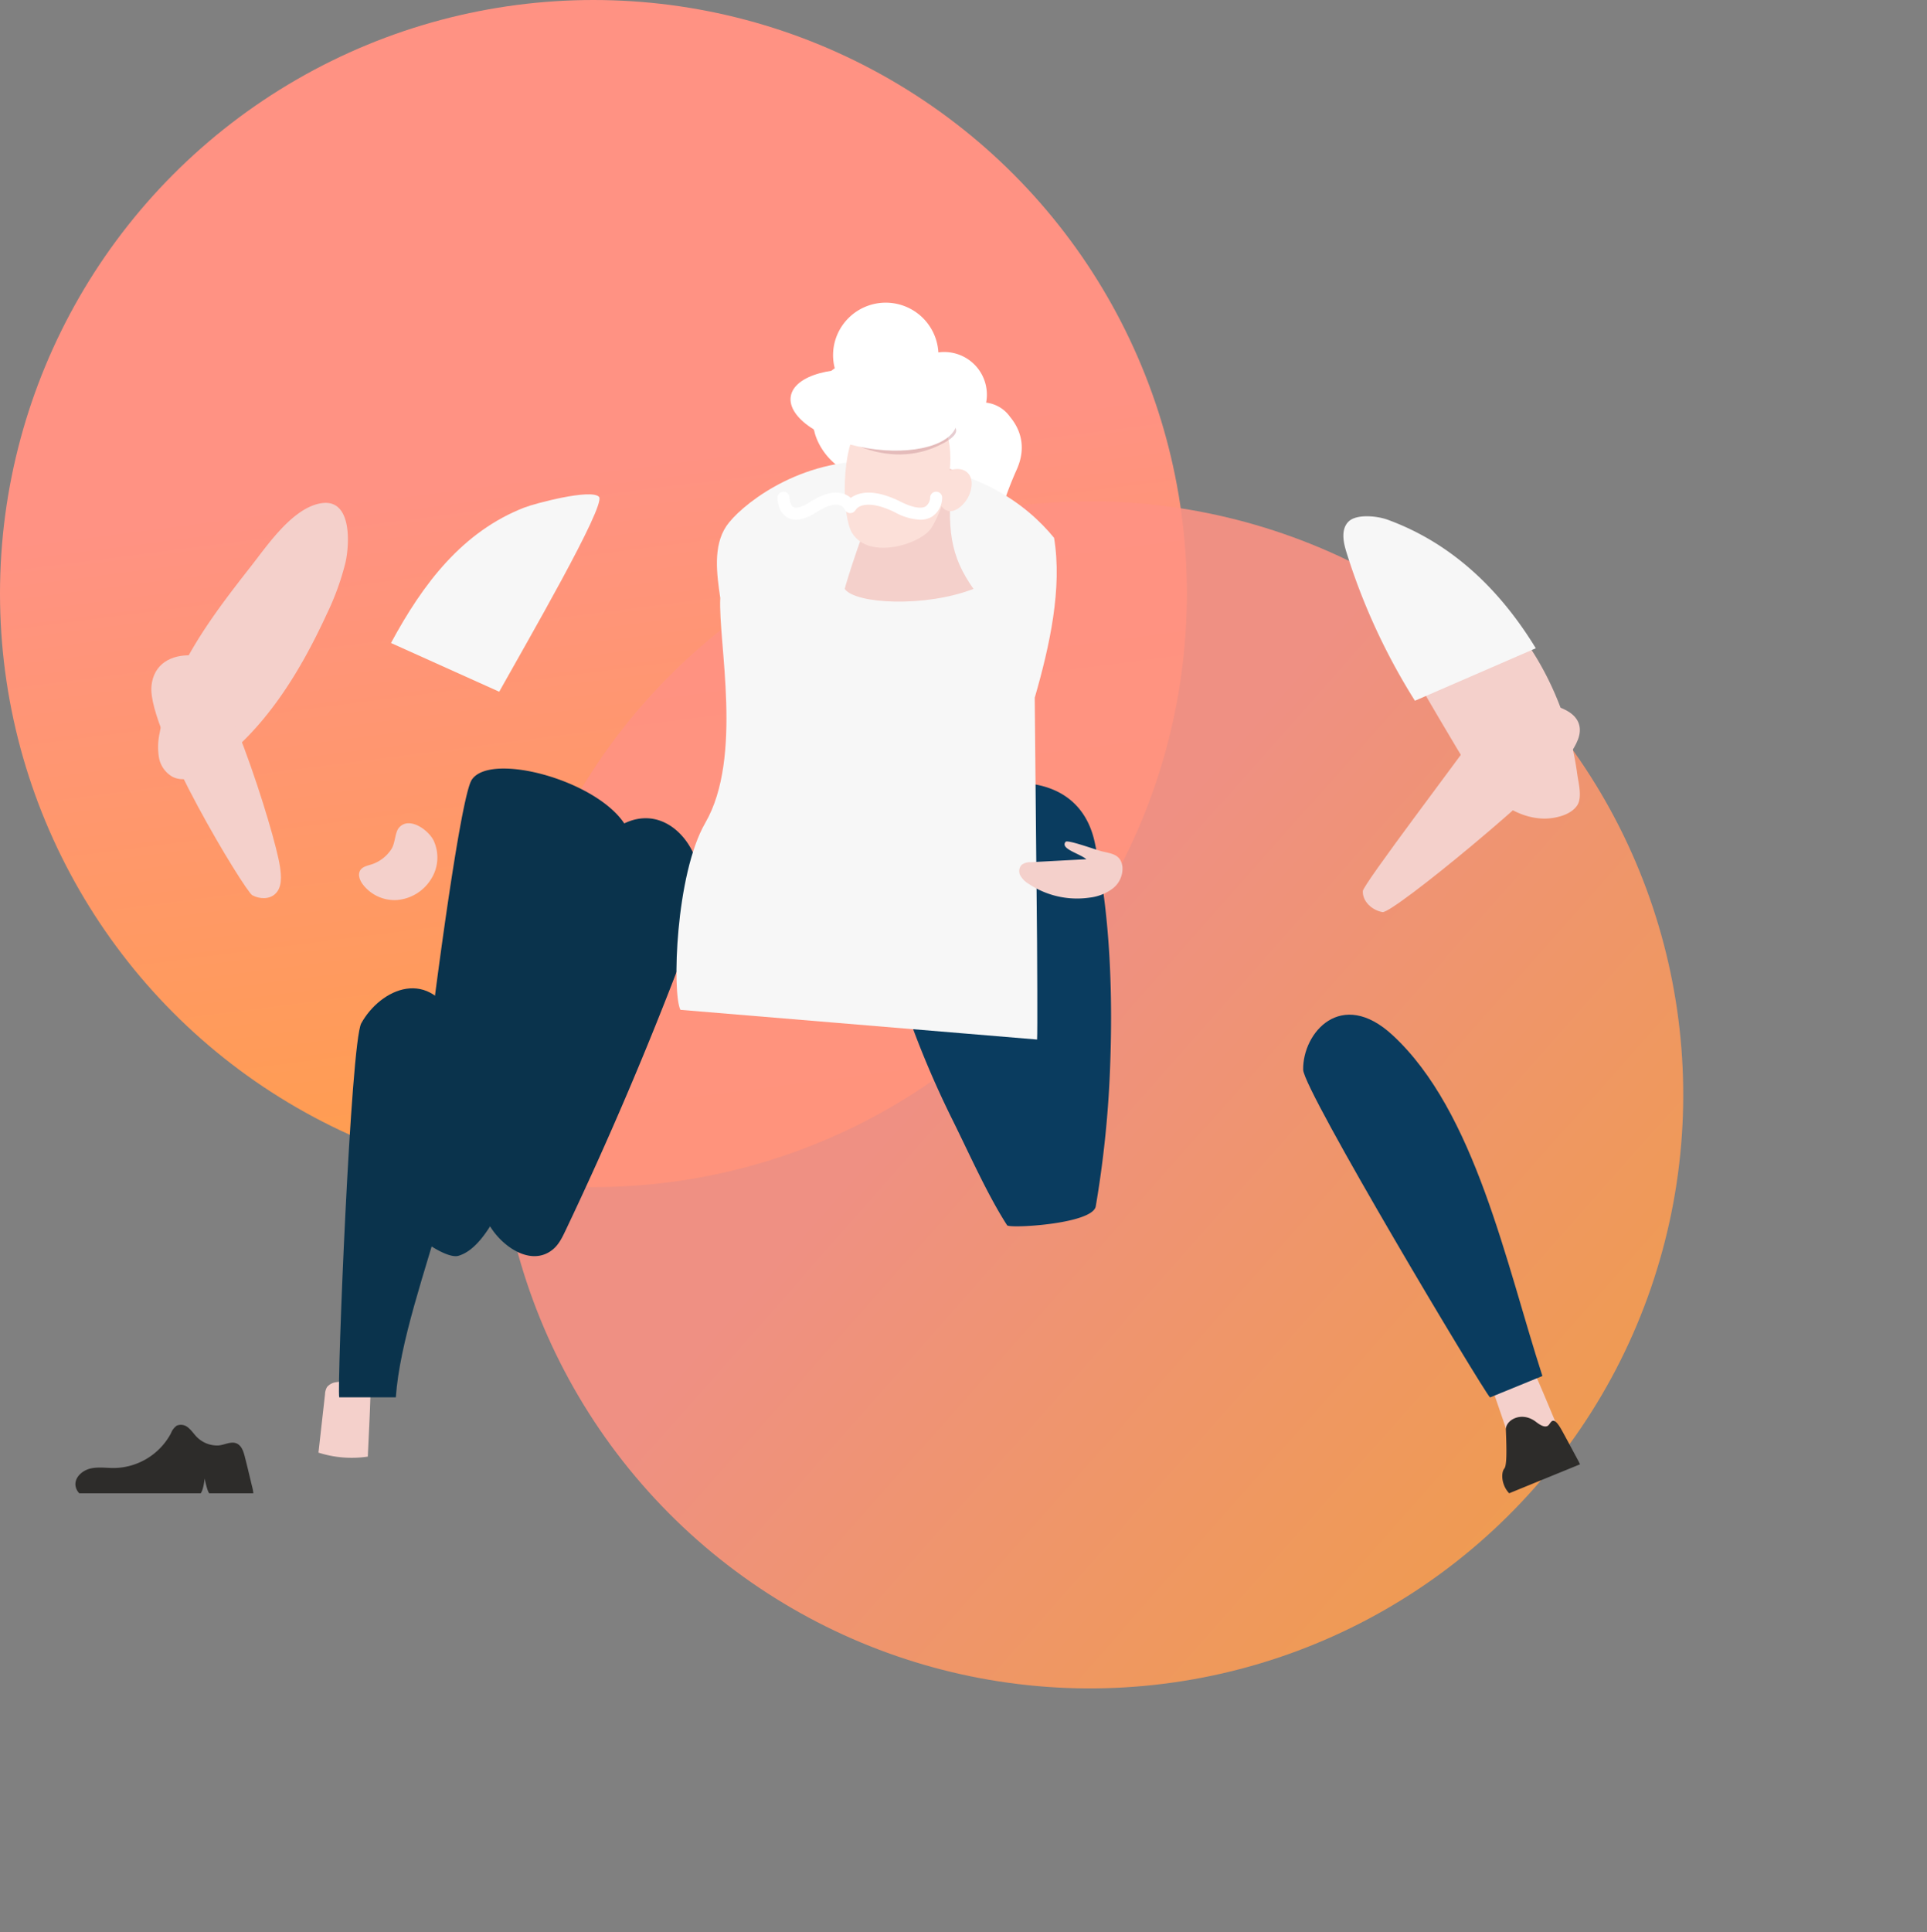 <svg xmlns="http://www.w3.org/2000/svg" xmlns:xlink="http://www.w3.org/1999/xlink" width="660.393" height="662.052" viewBox="0 0 660.393 662.052"><rect x="0" y="0" width="660.393" height="662.052" fill="#808080" stroke="none"/><defs><linearGradient id="a" x1="0.486" y1="0.394" x2="0.669" y2="1.818" gradientUnits="objectBoundingBox"><stop offset="0" stop-color="#ff9283"/><stop offset="1" stop-color="#ffaf00"/></linearGradient></defs><g transform="translate(-1085.857 -183.555)"><ellipse cx="203.376" cy="203.376" rx="203.376" ry="203.376" transform="translate(1085.857 183.555)" fill="url(#a)"/><ellipse cx="203.376" cy="203.376" rx="203.376" ry="203.376" transform="translate(1172.418 538.627) rotate(-41)" opacity="0.87" fill="url(#a)"/><g transform="translate(1111.698 287.257)"><path d="M1274.786,300.877a11.59,11.59,0,0,0-3.463-3.235h0a11.686,11.686,0,0,0-4.715-1.622,14.618,14.618,0,0,0-16.367-17.207,18.068,18.068,0,0,0-35.2-4.628,17.871,17.871,0,0,0-.312,10.06,18.9,18.9,0,0,0-6.978,21.649h0s4.375,23.837,42.453,16.488c5.494-.031,12.03,5.951,15.887,12.264a3.021,3.021,0,0,0,5.482-.919,122.408,122.408,0,0,1,5.516-14.766C1280.857,310.559,1277.706,304.362,1274.786,300.877Z" transform="translate(-954.495 -261.765)" fill="#fff"/><path d="M1173.736,722.49c-3.278,5.977-7.639,12.718-13.367,14.391-3.973,1.16-14.349-6.191-16.317-9.141s15.319-145.24,20.851-153.9c7.42-11.621,58.027,4.428,54.754,24.587-4.184,25.771-13.549,53.189-24.151,78.743A464.124,464.124,0,0,1,1173.736,722.49Z" transform="translate(-1029.108 -410.293)" fill="#0a334c" fill-rule="evenodd"/><path d="M1179.568,741.966c1.926-1.635,3.072-3.984,4.157-6.265q22.108-46.48,40.375-94.659c3.4-8.958,6.745-18.4,5.467-27.9s-8.793-18.87-18.373-18.812c-8.477.051-15.167,7-20.256,13.785a176.445,176.445,0,0,0-34.653,96.482c-.369,7.512-2.391,17.92-.307,25.282C1158.388,738.4,1170.942,749.285,1179.568,741.966Z" transform="translate(-1015.805 -417.674)" fill="#0a334c" fill-rule="evenodd"/><path d="M1154.183,907.655a37.48,37.48,0,0,1-16.914-1.368l2.25-20.035a5.245,5.245,0,0,1,.695-2.442,4.844,4.844,0,0,1,3.294-1.67c4.676-.817,11.731-1.071,11.566,4.724C1154.877,893.788,1154.475,900.727,1154.183,907.655Z" transform="translate(-1053.972 -512.264)" fill="#f4d0cb"/><path d="M1145.322,731.59c6.533-11.823,23.765-19.928,32.749.582,13.7,31.279-18.264,89.788-20.9,127.562h-19.4C1136.966,856.078,1141.7,738.15,1145.322,731.59Z" transform="translate(-1047.358 -484.667)" fill="#0a334c" fill-rule="evenodd"/><path d="M1275.389,605.949c-4.723,3.721-10.968,4.29-16.825,4.29-48.219,0-76.121-15.682-69.453-37.83,6.851-22.752,50-19.08,72.542-11.748,4.858,1.581,11.939,3.111,15.258,7.647C1281.722,574.883,1286.863,596.91,1275.389,605.949Z" transform="translate(-956.82 -382.568)" fill="#0a3c5f" fill-rule="evenodd"/><path d="M1184.755,420.8c-9.3,20.18-21.393,39.884-39.557,52.681-3.916,2.758-9.02,5.227-13.3,3.074a9.482,9.482,0,0,1-4.658-6.646,22.045,22.045,0,0,1,.242-8.342c3.876-21.686,17.86-40,31.45-57.336,5.6-7.142,14.386-20.207,24.283-21.458,10.308-1.3,9.322,14.382,7.944,20.41A90.83,90.83,0,0,1,1184.755,420.8Z" transform="translate(-1098.615 -314.095)" fill="#f4d0cb"/><path d="M1213.05,375.474c-2.762-2.848-22,2.3-25.5,3.652-21.2,8.223-34.782,26.007-45.785,46.444l37.089,16.691C1187.866,426.083,1215.669,378.174,1213.05,375.474Z" transform="translate(-1033.613 -308.953)" fill="#f7f7f7" fill-rule="evenodd"/><path d="M1287.482,592.838c-4.221-19.844-22.805-22.972-38.3-18.937a33.246,33.246,0,0,0-9.246,4.023c-5.893-.714-11.886,2.063-15.945,6.412-4.133,4.43-6.461,10.285-7.7,16.216-3.434,16.438.918,33.47,6.451,49.326a329.748,329.748,0,0,0,16.032,38.069c5.509,11.086,11.943,25.606,18.66,36,.745,1.153,29.325-.389,30.372-6.5a361.908,361.908,0,0,0,4.853-46.008C1293.729,645.67,1292.879,618.206,1287.482,592.838Z" transform="translate(-938.129 -407.814)" fill="#0a3c5f" fill-rule="evenodd"/><path d="M1168.247,544.779c.49,3.277.79,7.138-1.646,9.386-2.055,1.9-5.389,1.767-7.845.427s-35.959-56.367-34.55-71.623c.709-7.678,6.807-10.855,13.706-10.565C1147.515,472.806,1166.463,532.846,1168.247,544.779Z" transform="translate(-1098.143 -351.557)" fill="#f4d0cb"/><path d="M1147.854,572.467c-1.471.464-3.2.784-3.99,2.106-.844,1.4-.173,3.235.769,4.576a13.648,13.648,0,0,0,12.03,5.54,15.194,15.194,0,0,0,11.4-6.981,13.776,13.776,0,0,0,.894-13.568c-1.949-3.661-8.438-8.181-11.812-4.183-1.382,1.637-1.236,5.312-2.6,7.342A12.845,12.845,0,0,1,1147.854,572.467Z" transform="translate(-1046.283 -380.02)" fill="#f4d0cb"/><path d="M1285.163,453.515c5.159-17.856,9.476-37.541,6.629-54.787-8.936-10.911-27.209-26.273-63.439-26.273-25.415,0-44.442,15.7-48.85,22.219-4.652,6.88-3.3,16.528-2.106,24.667-.768,15.163,7.9,54.515-5.134,77.043-10.226,17.674-11.4,58.421-8.522,64.062l122.227,10.175c.175-2.237.015-30.947-.006-33.106Q1285.563,495.516,1285.163,453.515Z" transform="translate(-956.397 -318.14)" fill="#f7f7f7" fill-rule="evenodd"/><path d="M1345.421,437.382a104.349,104.349,0,0,0-46.462-36.83c-3.35-1.339-7.6-2.352-10.218.125a6.711,6.711,0,0,0-1.787,5.422,18.855,18.855,0,0,0,1.654,5.641c8.809,21.2,20.576,41.014,32.3,60.748,3.6,6.063,7.262,12.2,12.286,17.149s11.649,8.663,18.7,8.721c3.692.03,9.256-1.206,11.379-4.639,1.708-2.761.34-7.684-.056-10.624a104.768,104.768,0,0,0-8.856-30.193A102.847,102.847,0,0,0,1345.421,437.382Z" transform="translate(-848.529 -321.581)" fill="#f4d0cb"/><path d="M1366.979,451.052a1.782,1.782,0,0,1,.2.384C1367.115,451.307,1367.043,451.181,1366.979,451.052Z" transform="translate(-862.157 -335.196)" fill="#18898d" fill-rule="evenodd"/><path d="M1283.337,399.423c-1.092-3.5-1.926-7.8.618-10.449,2.683-2.791,9.861-2.051,13.5-.724,22.04,8.045,38.556,24.028,50.769,44.041L1306.8,450.272A216.357,216.357,0,0,1,1283.337,399.423Z" transform="translate(-847.738 -313.873)" fill="#f7f7f7" fill-rule="evenodd"/><path d="M1290.317,562.324c-.162,3.589,3.188,6.592,6.726,7.214s56.91-43.539,64.074-53.924c2.18-3.161,4.446-6.961,3.233-10.6-1.084-3.254-4.556-5.03-7.833-6.043-5.5-1.7-12.36-2.7-18.038-1.26-3.917.992-4.962,4.647-7.08,7.658C1323.618,516.428,1290.42,560.028,1290.317,562.324Z" transform="translate(-849.105 -360.718)" fill="#f4d0cb"/><g transform="translate(263.648 34.111)"><path d="M1234.734,341.487c7.157-10.953,19.9-13.519,25.953-10.89-2.3,20.5-.767,29.614,7.1,40.8-16.446,6.406-40.545,5.214-44.127,0C1223.99,369.751,1231.033,347.15,1234.734,341.487Z" transform="translate(-1223.662 -307.432)" fill="#f4d0cb"/><path d="M1257.82,311.8c-5.492-10.735-20.887-12.246-28.7-2.045-7.157,9.339-6.3,32.421-2.947,37.891,5.859,9.565,23.754,3.77,27.236-1.749C1258.505,337.815,1262.439,320.832,1257.82,311.8Z" transform="translate(-1223.662 -302.874)" fill="#fce0d9"/><path d="M1273.613,336.377a10.783,10.783,0,0,1-3.884,7.089c-6.144,4.977-9.347-4.165-7.154-8.98C1265.188,328.746,1274.456,328.907,1273.613,336.377Z" transform="translate(-1230.169 -307.568)" fill="#fce0d9"/></g><path d="M1092.821,920.548c-.249-2.776,2.385-5.075,5.1-5.721s5.545-.154,8.332-.187a22.5,22.5,0,0,0,19.313-11.921,5.69,5.69,0,0,1,1.94-2.577,3.738,3.738,0,0,1,4.038.741c1.124.924,1.918,2.183,2.946,3.214a9.9,9.9,0,0,0,7.07,2.83c2.181-.032,4.622-1.7,6.716-.6,1.849.972,2.347,3.531,2.815,5.357.807,3.144,1.539,6.31,2.308,9.464a13.292,13.292,0,0,1,.389,2.148H1138.64c-.7-.992-1.279-3.88-1.581-5.071-.05,1.225-.534,4.128-1.312,5.071h-41.621A4.683,4.683,0,0,1,1092.821,920.548Z" transform="translate(-1092.804 -515.346)" fill="#2d2c2a" fill-rule="evenodd"/><g transform="translate(420.758 243.964)"><path d="M1367.01,898.633a37.974,37.974,0,0,1-16.244,5.161q-3.258-9.489-6.518-18.979a5.057,5.057,0,0,1-.405-2.473,4.544,4.544,0,0,1,2.333-2.758c3.977-2.507,10.4-5.408,12.734-.1C1361.7,885.824,1364.305,892.255,1367.01,898.633Z" transform="translate(-1278.969 -755.342)" fill="#f4d0cb"/><path d="M1265.671,749.369c-.226-12.656,13.016-28.144,30.624-11.887,28.35,26.175,38.886,78.3,51.367,116.81l-17.957,7.339C1327.02,858.779,1265.8,756.4,1265.671,749.369Z" transform="translate(-1265.668 -730.484)" fill="#0a3c5f" fill-rule="evenodd"/><path d="M1348.7,920.415c-1.151-2.528-.95-5.095-.091-6.143s.82-6.059.527-13.3c-.134-3.31,5.357-6.495,10.292-2.719,1.6,1.226,2.9,1.913,3.948,1.445.875-.393,1.238-2.34,2.507-1.669,1.12.592,2.291,2.879,3.172,4.491,1.519,2.776,3.014,5.585,4.521,8.377.333.618.678,1.266.971,1.923l-24.273,9.921A8.2,8.2,0,0,1,1348.7,920.415Z" transform="translate(-1279.667 -758.754)" fill="#2d2c2a" fill-rule="evenodd"/></g><path d="M1273.4,567.425c-1.987,2.371,4.74,3.975,7.111,5.963l-19.055,1.016a4.832,4.832,0,0,0-3.15.929,3.188,3.188,0,0,0-.411,3.66,7.729,7.729,0,0,0,2.746,2.772,29.854,29.854,0,0,0,21.017,4.774,16.17,16.17,0,0,0,7.875-3.112,8.571,8.571,0,0,0,3.332-7.494c-.583-4.365-3.881-4.442-7.175-5.287C1283.589,570.107,1274.078,566.618,1273.4,567.425Z" transform="translate(-934.048 -382.685)" fill="#f4d0cb"/><path d="M1221.679,313.042s18.8,15.025,38.664,4.3-34.256-11.966-34.256-11.966Z" transform="translate(-962.872 -269.189)" fill="#c1858e" opacity="0.41"/><ellipse cx="13.293" cy="28.827" rx="13.293" ry="28.827" transform="translate(243.006 45.222) rotate(-80.68)" fill="#fff"/><g transform="translate(240.6 64.725)"><g transform="translate(23.112)"><path d="M1261.281,349.416a19.73,19.73,0,0,1-8.51-2.462c-8.666-4.333-12.69-2.466-13.606-.875l-1.823-.974-1.848-.924c.171-.342,4.364-8.3,19.124-.924,3.97,1.985,7.03,2.539,8.611,1.561a3.949,3.949,0,0,0,1.48-2.983,2.067,2.067,0,0,1,4.133,0,7.914,7.914,0,0,1-3.44,6.5A7.692,7.692,0,0,1,1261.281,349.416Z" transform="translate(-1235.495 -339.769)" fill="#fff"/></g><path d="M1213.976,349.419a5.849,5.849,0,0,1-2.849-.7c-3.388-1.85-3.486-6.374-3.486-6.885a2.067,2.067,0,0,1,4.133-.009c.009.836.349,2.735,1.339,3.269,1.026.553,3.084-.077,5.651-1.728,4.511-2.9,8.376-3.859,11.485-2.848a6.953,6.953,0,0,1,4.277,3.837,2.067,2.067,0,0,1-3.852,1.5,2.926,2.926,0,0,0-1.774-1.426c-1.288-.388-3.7-.283-7.9,2.415C1218.333,348.559,1215.983,349.419,1213.976,349.419Zm-2.2-7.584h0Z" transform="translate(-1207.641 -339.769)" fill="#fff"/></g></g></g></svg>